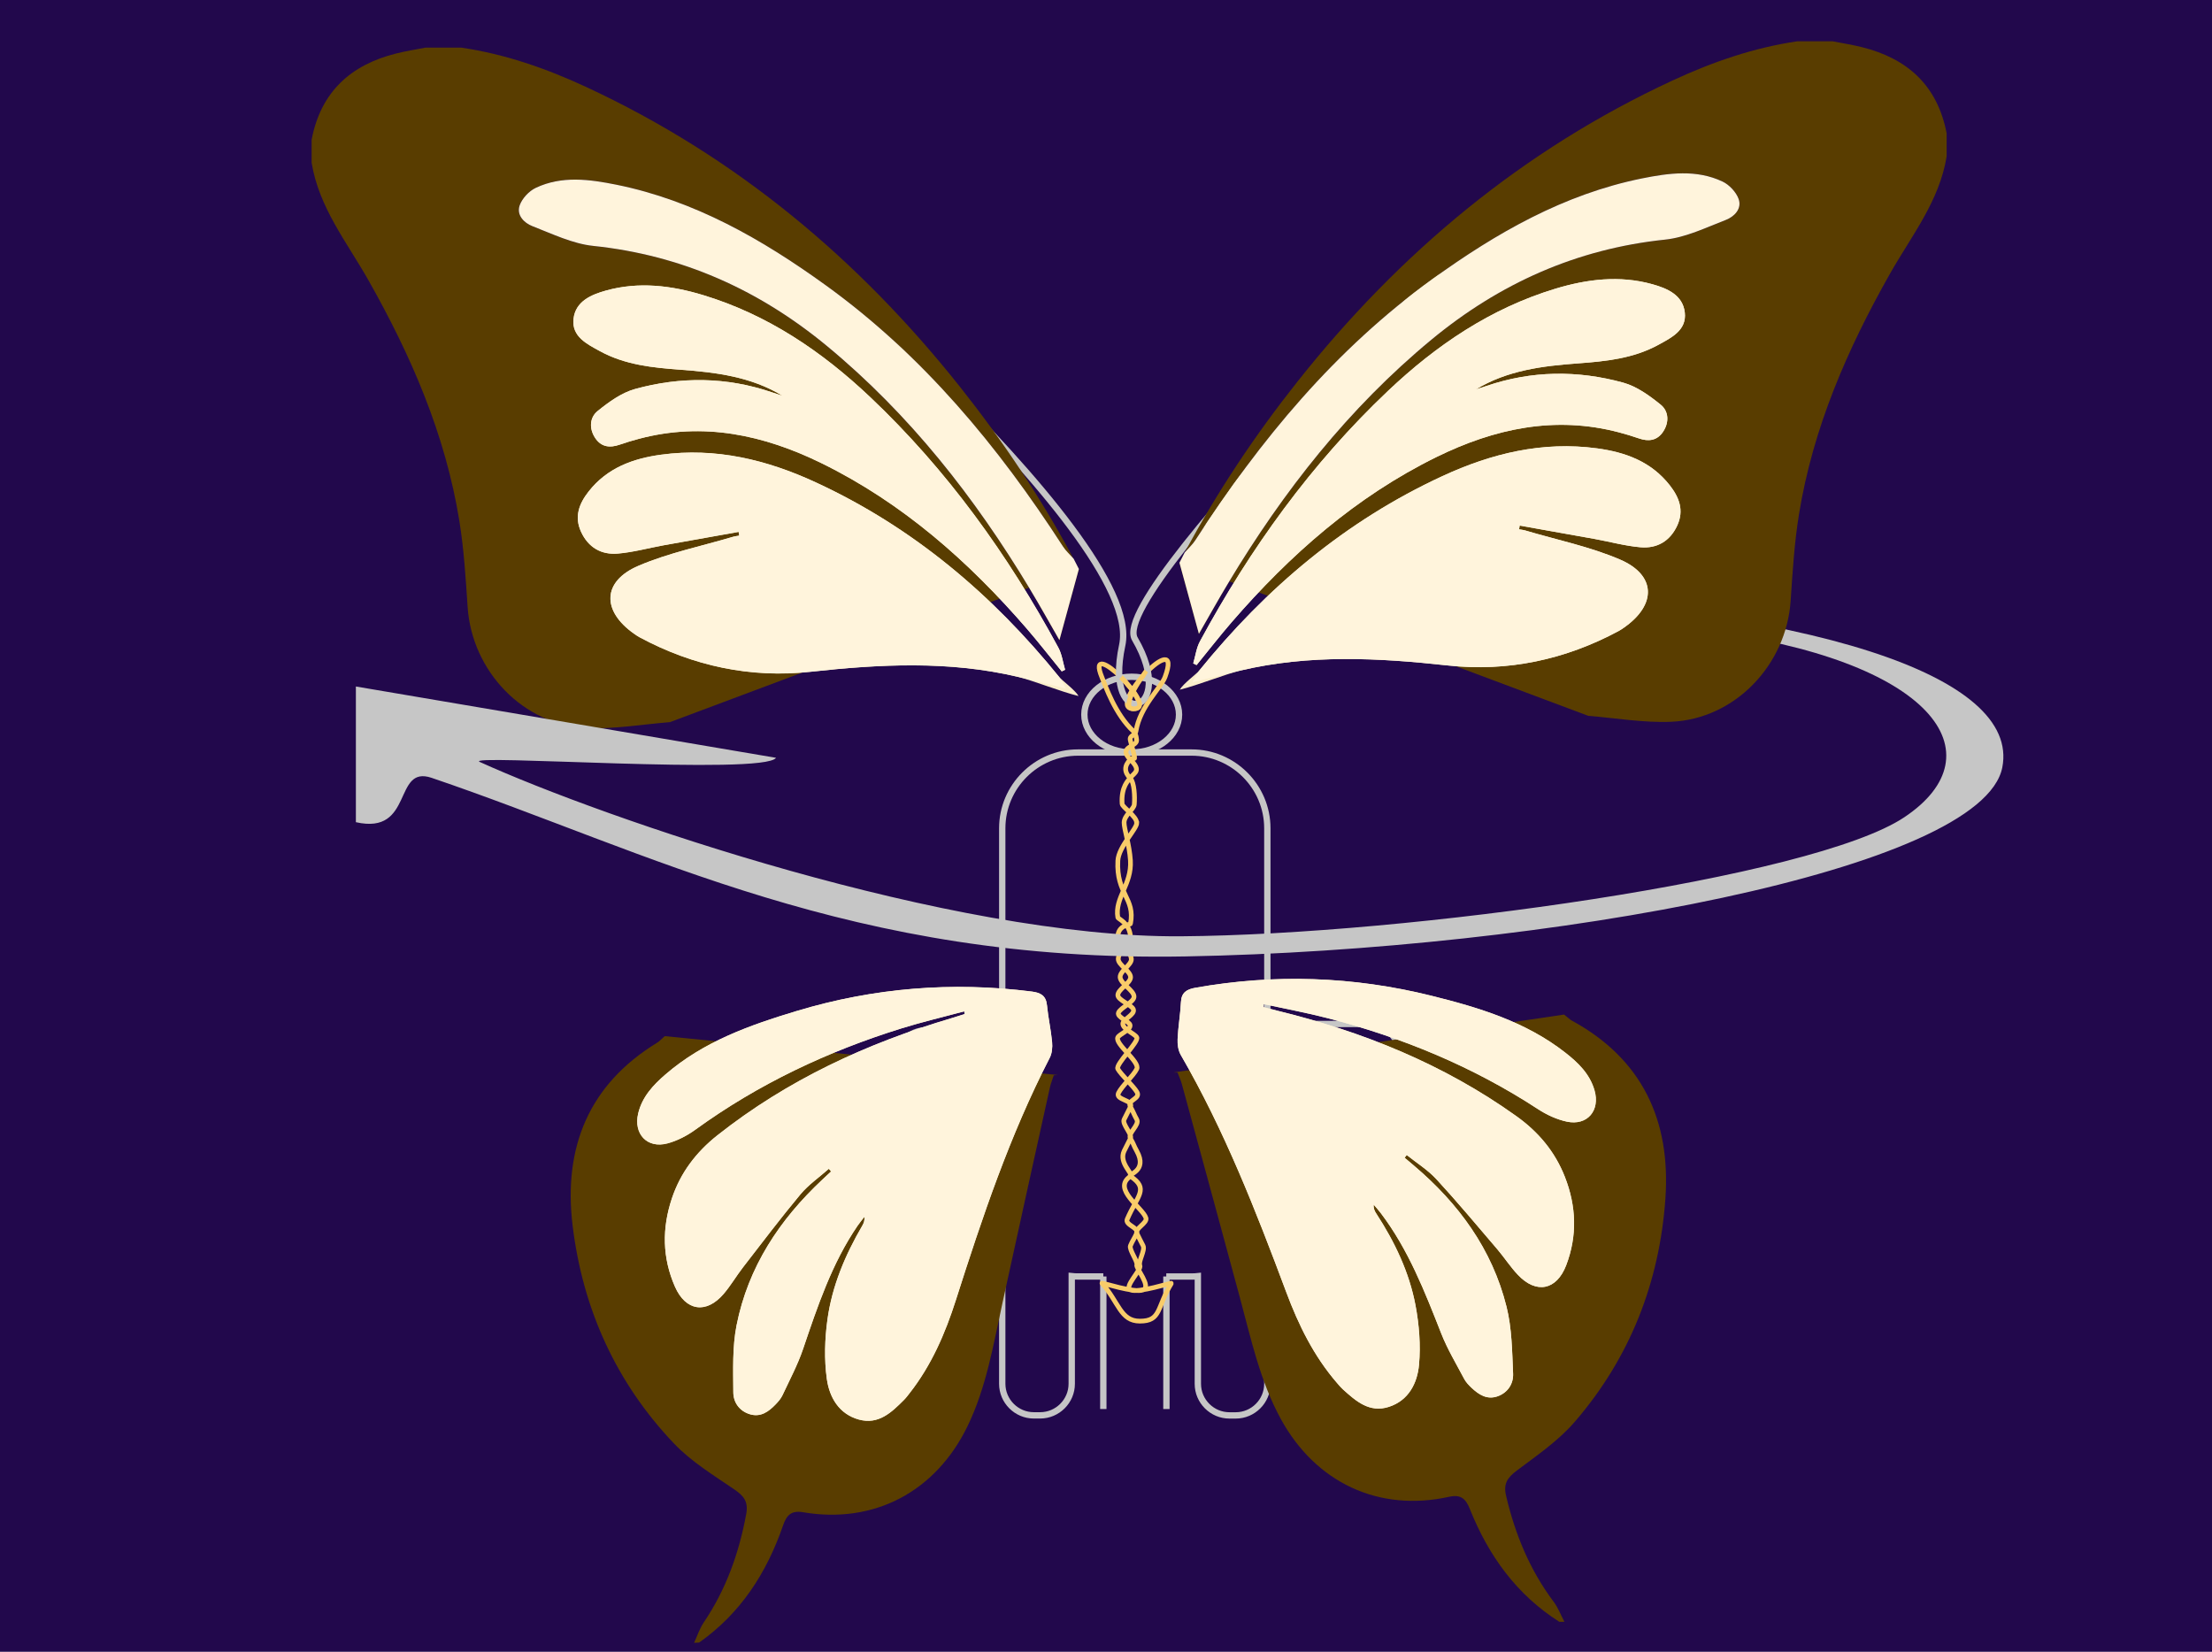 <?xml version="1.0" encoding="UTF-8"?><svg id="Duplicates" xmlns="http://www.w3.org/2000/svg" viewBox="0 0 436.4 325.86"><defs><style>.cls-1{fill:#22084c;}.cls-2{fill:#faedcb;}.cls-3{stroke:#c6c6c6;stroke-width:1.25px;}.cls-3,.cls-4{fill:none;stroke-miterlimit:10;}.cls-4{stroke:#f9cc69;stroke-width:.93px;}.cls-5{fill:#fff4dc;}.cls-6{fill:#593d00;}.cls-7{fill:#c6c6c6;}</style></defs><rect class="cls-1" x="-.48" y="-.94" width="438.37" height="327.33"/><line class="cls-3" x1="230.12" y1="277.97" x2="230.12" y2="251.82"/><line class="cls-3" x1="217.67" y1="277.97" x2="217.67" y2="251.82"/><ellipse class="cls-3" cx="223.27" cy="140.98" rx="9.34" ry="7.47"/><path class="cls-3" d="M217.67,251.82h-4.98c-.42,0-.83-.01-1.25-.06v21.23c0,3.42-2.8,6.23-6.23,6.23h-1.25c-3.42,0-6.23-2.8-6.23-6.23v-32.38c0-.5.06-.98.17-1.44-.11-.75-.17-1.51-.17-2.29v-21.17h-14.94c-3.42,0-6.23-2.8-6.23-6.23,0-1.72.7-3.26,1.83-4.4,1.13-1.13,2.68-1.83,4.4-1.83h14.94v-39.85c0-8.22,6.72-14.94,14.94-14.94h22.42c8.22,0,14.94,6.72,14.94,14.94v39.88c1.03-.8,2.33-1.27,3.74-1.27h16.19c3.42,0,6.23,2.8,6.23,6.23,0,1.72-.7,3.26-1.83,4.4-1.13,1.13-2.68,1.83-4.4,1.83h-16.19c-1.41,0-2.7-.47-3.74-1.27v23.69c0,.78-.06,1.54-.17,2.29.11.46.17.95.17,1.44v32.38c0,3.42-2.8,6.23-6.23,6.23h-1.25c-3.42,0-6.23-2.8-6.23-6.23v-21.23c-.41.05-.82.06-1.25.06h-4.98"/><path class="cls-4" d="M224.28,162.31c0,1.25-3.59,4.71-3.74,7.47-.35,6.66,3.47,7.36,2.49,12.45-.04.18-2.43.28-2.49,2.49-.03,1.25,2.54,2.79,2.66,4.48.08,1.15-2.3,2.37-2.21,3.61s2.68,2.54,2.74,3.77c.06,1.12-2.69,2.2-3.07,3.21-.34.88,2.19,1.71,2.29,2.45.13.95-2.12,1.78-2.42,2.41-.63,1.31,4.42,4.81,3.74,6.23-.64,1.33-2.95,3.38-3.61,4.75-.66,1.38,3.01,1.37,2.36,2.73-.7,1.45-.6,1.14-1.25,2.49-.44.93,1.65,2.88,1.25,3.74-.5,1.06-.82,1.58-1.25,2.49-1.11,2.38,1.93,4.53,1.25,4.98-3.74,2.49,2.49,6.23,3.07,8.25.27.96-2.23,2.08-1.82,2.96.46,1,.81,1.59,1.25,2.49s-1,3.11-.64,3.86c.42.87-3.24,4.26-1.85,4.85,1.59.67,8.2-1.5,8.08-1.31-2.95,4.8-1.97,7.47-6.23,7.47-3.83,0-4.12-3.69-7.47-7.47-.19-.22,6.41,1.99,8.11,1.31,1.71-.68-1.48-4.25-1.25-4.98.21-.64-1.55-2.97-1.25-3.74.37-.93.79-1.43,1.25-2.49.46-1.07-2.37-1.6-1.89-2.73,2-4.68,4.38-5.99.64-8.48-.65-.44,3.49-.92,1.25-4.98-.72-1.31-.42-1-1.25-2.49-.59-1.05,1.86-2.63,1.25-3.74-.63-1.13-.6-1.34-1.25-2.49-.76-1.37,2.05-1.53,1.3-2.89-.61-1.09-3.21-3.53-3.79-4.59-.5-.91,4.21-5.36,3.74-6.23-.38-.7-2.77-1.62-2.75-2.69.01-.86,2.46-1.81,2.08-2.83-.34-.89-3.05-1.83-3.06-2.79-.01-1.16,2.49-2.35,2.51-3.53.02-1.22-2.45-2.44-2.43-3.61.02-1.64,2.5-3.18,2.4-4.48-.2-2.7-2.43-3.38-2.49-3.74-.65-3.84,2.78-6.49,2.49-11.21-.19-3.09-1.25-6.23-1.25-7.47,0-1.46,1.93-2.64,2.01-3.57.14-1.54,0-4.37-.77-5.15-1.25-1.25-1.25-2.49,0-3.74.88-.88,1.35,1.45,0-3.74-.28-1.08.94-.87,1.1-1.85.81-4.92,4.97-8.61,5.73-10.66,3.87-10.48-11.9,6.23-6.23,6.23,5.12,0-9.68-14.63-6.23-6.23.73,1.77,2.62,7.33,6.23,10.68.63.59.63,1.83.63,1.83,0,1.25-3.74,1.25-1.25,3.74,2.3,2.3.79,2.54,0,3.64-.31.43-1.84,1.66-1.61,5.11.05.68,2.86,2.46,2.86,3.7Z"/><path class="cls-3" d="M144.19,37.62s81.91,67.75,77.21,89.67c-3.74,17.44,11.21,13.7,2.49-1.25-5.79-9.92,79.7-92.16,79.7-92.16"/><path class="cls-4" d="M226.14,132.36s-5.63,7.47-2.49,7.47c3.74,0-2.49-6.23-2.49-6.23"/><path class="cls-6" d="M208.74,212.08c-.28.02-.56.03-.84.05-.25.78-.57,1.54-.75,2.33-3.15,14.25-6.3,28.49-9.41,42.75-1.79,8.19-3.15,16.49-6.85,24.13-6.27,12.93-18.43,19.38-32.46,16.99-2.42-.41-3.28.68-3.96,2.66-3.23,9.34-8.38,17.3-16.54,23.05l-1,.05c.63-1.34,1.09-2.8,1.91-4.02,4.4-6.49,6.96-13.68,8.38-21.38.45-2.45-.47-3.58-2.36-4.87-4.12-2.81-8.5-5.48-11.9-9.06-11.43-12.01-18.02-26.58-20-43.06-1.84-15.36,3.21-27.78,16.72-36.02.36-.22.66-.56,1.47-1.27"/><path class="cls-2" d="M190.24,199.5c.02.19.04.38.06.57-.86.27-1.72.55-2.59.81-16.74,4.96-32.35,12.17-46.17,23.1-4.18,3.31-7.26,7.34-8.97,12.42-1.98,5.89-1.92,11.74.6,17.45,2.12,4.82,6.17,5.42,9.6,1.42,1.41-1.65,2.51-3.56,3.84-5.27,3.73-4.82,7.41-9.69,11.31-14.37,1.59-1.91,3.72-3.37,5.6-5.04.15.17.3.35.45.52-.57.54-1.15,1.07-1.72,1.61-8.45,7.9-14.65,17.24-16.93,28.75-.85,4.28-.67,8.8-.64,13.21.01,1.99,1.2,3.71,3.28,4.33,2.12.64,3.69-.51,5.07-1.95.52-.54,1.03-1.14,1.35-1.8,1.41-3.03,3.01-6,4.07-9.15,2.86-8.43,5.67-16.86,10.74-24.28.42-.61.89-1.18,1.34-1.76.1.75-.13,1.26-.41,1.75-3.36,5.76-5.95,11.88-6.87,18.51-.53,3.85-.66,7.88-.12,11.71.5,3.61,2.38,6.94,6.34,8.02,3.88,1.05,6.43-1.42,8.89-3.89.41-.41.76-.89,1.12-1.35,4.29-5.48,7-11.75,9.11-18.35,5.2-16.31,10.64-32.52,18.51-47.77.46-.89.57-2.11.47-3.13-.23-2.42-.78-4.81-1.01-7.24-.19-1.93-1.27-2.48-2.96-2.7-15.75-2.01-31.23-.74-46.42,3.83-9.26,2.79-18.37,6.01-25.89,12.52-2.43,2.1-4.6,4.41-5.38,7.69-.96,4.05,1.78,6.97,5.77,5.91,1.95-.52,3.89-1.53,5.54-2.73,12.41-9,26.06-15.43,40.62-19.96,4.09-1.27,8.27-2.25,12.41-3.37Z"/><path class="cls-5" d="M190.24,199.5c-4.14,1.12-8.32,2.1-12.41,3.37-14.56,4.53-28.2,10.96-40.62,19.96-1.65,1.2-3.59,2.21-5.54,2.73-3.99,1.06-6.73-1.86-5.77-5.91.78-3.27,2.95-5.59,5.38-7.69,7.52-6.5,16.62-9.73,25.89-12.52,15.19-4.57,30.67-5.84,46.42-3.83,1.69.22,2.77.77,2.96,2.7.24,2.42.78,4.81,1.01,7.24.1,1.03-.01,2.24-.47,3.13-7.87,15.25-13.31,31.47-18.51,47.77-2.1,6.6-4.82,12.87-9.11,18.35-.36.46-.71.94-1.12,1.35-2.46,2.46-5.01,4.94-8.89,3.89-3.96-1.08-5.84-4.41-6.34-8.02-.53-3.83-.41-7.86.12-11.71.91-6.63,3.5-12.74,6.87-18.51.28-.48.51-1,.41-1.75-.45.59-.92,1.15-1.34,1.76-5.07,7.42-7.88,15.85-10.74,24.28-1.07,3.15-2.66,6.13-4.07,9.15-.31.67-.83,1.27-1.35,1.8-1.38,1.44-2.96,2.58-5.07,1.95-2.08-.62-3.27-2.34-3.28-4.33-.02-4.41-.2-8.93.64-13.21,2.28-11.51,8.48-20.85,16.93-28.75.57-.54,1.15-1.07,1.72-1.61-.15-.17-.3-.35-.45-.52-1.88,1.67-4,3.13-5.6,5.04-3.9,4.68-7.58,9.55-11.31,14.37-1.33,1.72-2.43,3.63-3.84,5.27-3.42,4-7.47,3.41-9.6-1.42-2.51-5.71-2.58-11.56-.6-17.45,1.71-5.08,4.79-9.11,8.97-12.42,13.82-10.92,29.43-18.14,46.17-23.1.87-.26,1.72-.54,2.59-.81-.02-.19-.04-.38-.06-.57Z"/><path class="cls-6" d="M132.18,142.46c-5.45.44-10.93,1.4-16.36,1.17-12.55-.54-22.7-11.18-23.56-23.84-.38-5.7-.73-11.43-1.64-17.05-2.76-17.06-9.53-32.61-17.97-47.52-4.22-7.45-9.73-14.28-11.17-23.12,0-1.51,0-3.03,0-4.54,1.8-9.44,7.72-14.77,16.69-17.01,1.91-.48,3.86-.78,5.79-1.16,2.33,0,4.66,0,7,0,8.61,1.26,16.73,4.08,24.62,7.74,29.48,13.67,53.79,33.92,73.96,59.37,8.37,10.56,15.87,21.76,22.24,33.7-.7-.8-1.51-1.52-2.08-2.4-12.79-19.77-27.62-37.66-46.78-51.51-12.59-9.09-25.91-16.73-41.32-19.85-5.33-1.08-10.76-1.82-15.91.62-1.33.63-2.68,2.06-3.17,3.44-.69,1.94.88,3.49,2.51,4.12,3.92,1.52,7.9,3.47,11.99,3.89,17.45,1.81,32.68,8.64,46.13,19.76,16.27,13.45,29.15,29.84,40.02,47.92,2.01,3.35,3.91,6.77,5.83,10.09,1.3-4.75,2.57-9.39,3.84-14.03"/><path class="cls-2" d="M212.78,137.3c-.63-1.12-3.36-3.18-3.75-3.66-13.24-16.37-28.93-29.62-48.06-38.46-9.69-4.48-19.77-6.92-30.52-5.47-5.62.76-10.67,2.61-14.32,7.27-1.86,2.37-2.87,4.94-1.49,7.94,1.43,3.11,4.01,4.57,7.25,4.3,3.04-.26,6.03-1.09,9.05-1.64,4.93-.89,9.86-1.76,14.79-2.64.04.25.08.49.12.74-.39.07-.79.1-1.16.21-6.27,1.86-12.77,3.18-18.75,5.75-7.13,3.06-7.25,8.88-.84,13.39.34.24.69.48,1.05.68,10.56,5.7,21.99,8.12,33.73,6.83,13.76-1.51,27.34-2.21,40.92.99,2.96.7,8.41,2.91,11.98,3.78Z"/><path class="cls-2" d="M154.37,78.07c-.69-.22-1.38-.43-2.06-.67-8.94-3.06-18.01-3.14-27.02-.66-2.67.74-5.18,2.56-7.39,4.35-1.57,1.27-1.71,3.44-.49,5.3,1.2,1.82,2.91,2.01,4.85,1.33,1.25-.44,2.53-.81,3.82-1.16,12.66-3.36,24.61-.77,36.04,4.84,15.89,7.8,28.93,19.3,40.47,32.64,2.37,2.74,4.59,5.6,6.88,8.41.22-.11.44-.21.66-.32-.43-1.46-.62-3.06-1.33-4.37-9.92-18.33-21.96-35.06-37.09-49.39-9.56-9.06-20.29-16.3-32.98-20.15-6.3-1.91-12.72-2.7-19.18-.9-2.95.82-6.01,2.13-6.4,5.58-.4,3.5,2.65,4.97,5.2,6.37,4.95,2.71,10.42,3.27,15.92,3.67,6.98.51,13.89,1.37,20.1,5.13Z"/><path class="cls-5" d="M210.28,135.83c-3.57-.88-6.53-1.62-9.49-2.32-13.57-3.2-27.16-2.5-40.92-.99-11.74,1.29-23.17-1.13-33.73-6.83-.37-.2-.71-.44-1.05-.68-6.41-4.5-6.29-10.33.84-13.39,5.98-2.56,12.48-3.88,18.75-5.75.38-.11.77-.14,1.16-.21-.04-.25-.08-.49-.12-.74-4.93.88-9.87,1.75-14.79,2.64-3.02.55-6.01,1.38-9.05,1.64-3.24.28-5.82-1.19-7.25-4.3-1.38-2.99-.37-5.57,1.49-7.94,3.65-4.65,8.71-6.51,14.32-7.27,10.76-1.46,20.84.99,30.52,5.47,19.13,8.84,34.82,22.1,48.06,38.46.39.48.62,1.08,1.26,2.19Z"/><path class="cls-5" d="M154.37,78.07c-6.21-3.76-13.12-4.62-20.1-5.13-5.49-.4-10.97-.95-15.92-3.67-2.55-1.4-5.6-2.87-5.2-6.37.39-3.45,3.46-4.76,6.4-5.58,6.46-1.8,12.88-1.01,19.18.9,12.7,3.85,23.42,11.09,32.98,20.15,15.13,14.33,27.16,31.06,37.09,49.39.71,1.31.9,2.9,1.33,4.37-.22.11-.44.21-.66.32-2.29-2.8-4.52-5.67-6.88-8.41-11.54-13.34-24.59-24.84-40.47-32.64-11.43-5.61-23.37-8.2-36.04-4.84-1.28.34-2.56.72-3.82,1.16-1.94.68-3.65.49-4.85-1.33-1.22-1.86-1.08-4.02.49-5.3,2.21-1.79,4.72-3.61,7.39-4.35,9.01-2.48,18.08-2.4,27.02.66.68.23,1.37.44,2.06.67Z"/><path class="cls-5" d="M211.8,110.2c.35.68.7,1.37,1.05,2.05-1.27,4.64-2.54,9.28-3.84,14.03-1.92-3.33-3.81-6.75-5.83-10.09-10.87-18.08-23.74-34.46-40.02-47.92-13.45-11.12-28.68-17.94-46.13-19.76-4.09-.43-8.06-2.37-11.99-3.89-1.63-.63-3.2-2.18-2.51-4.12.49-1.37,1.84-2.81,3.17-3.44,5.16-2.44,10.58-1.69,15.91-.62,15.4,3.12,28.73,10.75,41.32,19.85,19.16,13.84,33.99,31.73,46.78,51.51.57.88,1.38,1.6,2.08,2.4Z"/><path class="cls-6" d="M231.46,211.58c.28,0,.56,0,.85.01.29.76.65,1.51.86,2.3,3.84,14.08,7.68,28.15,11.48,42.24,2.18,8.09,3.95,16.32,8.02,23.77,6.89,12.61,19.36,18.46,33.25,15.38,2.4-.53,3.31.52,4.08,2.46,3.68,9.18,9.22,16.87,17.64,22.21h1c-.69-1.31-1.23-2.75-2.1-3.92-4.71-6.27-7.62-13.32-9.41-20.94-.57-2.42.29-3.6,2.12-4.98,3.98-3,8.22-5.89,11.44-9.63,10.83-12.55,16.7-27.42,17.87-43.98,1.09-15.44-4.56-27.59-18.46-35.16-.37-.2-.69-.53-1.53-1.19"/><path class="cls-2" d="M249.33,198.1c0,.19-.02.38-.03.58.87.23,1.75.47,2.62.68,16.96,4.14,32.91,10.58,47.24,20.82,4.34,3.1,7.61,6.98,9.57,11.97,2.27,5.78,2.49,11.63.26,17.46-1.89,4.92-5.9,5.71-9.52,1.88-1.49-1.57-2.68-3.43-4.09-5.08-3.96-4.63-7.87-9.32-12-13.8-1.69-1.83-3.88-3.19-5.84-4.76-.14.18-.28.36-.42.54.6.51,1.2,1.02,1.8,1.52,8.83,7.47,15.47,16.5,18.31,27.89,1.05,4.23,1.1,8.76,1.29,13.16.09,1.99-1.02,3.76-3.06,4.49-2.09.74-3.71-.33-5.16-1.7-.54-.51-1.09-1.08-1.43-1.74-1.56-2.95-3.3-5.85-4.52-8.94-3.26-8.28-6.48-16.56-11.91-23.73-.45-.59-.95-1.13-1.42-1.7-.07.75.19,1.26.49,1.73,3.64,5.59,6.52,11.57,7.76,18.15.72,3.82,1.04,7.84.69,11.69-.33,3.63-2.03,7.05-5.94,8.32-3.82,1.24-6.49-1.11-9.07-3.45-.43-.39-.8-.85-1.19-1.29-4.55-5.27-7.57-11.4-9.99-17.89-5.99-16.03-12.21-31.96-20.82-46.81-.5-.87-.67-2.08-.62-3.11.11-2.43.54-4.85.66-7.28.09-1.93,1.15-2.54,2.82-2.84,15.63-2.78,31.16-2.26,46.55,1.56,9.39,2.33,18.64,5.11,26.47,11.24,2.53,1.98,4.81,4.18,5.75,7.42,1.16,4-1.43,7.05-5.47,6.18-1.98-.43-3.96-1.34-5.67-2.46-12.84-8.39-26.78-14.14-41.54-17.96-4.15-1.07-8.37-1.85-12.56-2.76Z"/><path class="cls-5" d="M249.33,198.1c4.19.91,8.41,1.69,12.56,2.76,14.76,3.81,28.7,9.57,41.54,17.96,1.71,1.12,3.69,2.03,5.67,2.46,4.04.87,6.63-2.19,5.47-6.18-.93-3.23-3.22-5.44-5.75-7.42-7.83-6.13-17.08-8.91-26.47-11.24-15.39-3.82-30.92-4.34-46.55-1.56-1.67.3-2.73.91-2.82,2.84-.12,2.43-.55,4.85-.66,7.28-.05,1.03.12,2.24.62,3.11,8.61,14.85,14.83,30.78,20.82,46.81,2.42,6.49,5.44,12.62,9.99,17.89.38.44.76.9,1.19,1.29,2.58,2.34,5.25,4.69,9.07,3.45,3.91-1.27,5.61-4.68,5.94-8.32.35-3.85.02-7.87-.69-11.69-1.24-6.58-4.12-12.56-7.76-18.15-.31-.47-.56-.97-.49-1.73.48.56.98,1.11,1.42,1.7,5.43,7.16,8.65,15.44,11.91,23.73,1.22,3.1,2.96,5.99,4.52,8.94.34.65.89,1.22,1.43,1.74,1.45,1.37,3.08,2.43,5.16,1.7,2.04-.72,3.15-2.5,3.06-4.49-.19-4.4-.23-8.93-1.29-13.16-2.83-11.39-9.48-20.42-18.31-27.89-.6-.51-1.2-1.02-1.8-1.52.14-.18.28-.36.42-.54,1.96,1.57,4.15,2.93,5.84,4.76,4.13,4.48,8.04,9.16,12,13.8,1.41,1.65,2.6,3.51,4.09,5.08,3.61,3.83,7.63,3.04,9.52-1.88,2.23-5.83,2.01-11.67-.26-17.46-1.96-4.99-5.23-8.87-9.57-11.97-14.33-10.24-30.28-16.68-47.24-20.82-.88-.21-1.75-.45-2.62-.68,0-.19.02-.38.03-.58Z"/><path class="cls-7" d="M70.21,135.43c32.46,5.51,59.12,10.03,82.89,14.07-2.33,3.49-62.05-.82-58.44.82,24.44,11.09,92.89,34.72,138.34,34.39,44.65-.32,124.56-11.39,142.69-23.48,18.68-12.45,5.92-31.15-39.85-36.9-22.38-2.81-21.89-3.67-46.1-4.7-23.1-.98-42.9-4.37-4.65-2.83,73.28,2.96,113.45,16.67,109.94,34.59-3.96,20.21-89.67,35.96-161.04,37.29-66.19,1.23-105.77-20.62-148.84-35.23-7.66-2.6-3.43,11.35-14.94,8.75v-26.78Z"/><path class="cls-6" d="M313.35,141.22c5.45.44,10.93,1.4,16.36,1.17,12.55-.54,22.7-11.18,23.56-23.84.38-5.7.73-11.43,1.64-17.05,2.76-17.06,9.53-32.61,17.97-47.52,4.22-7.45,9.73-14.28,11.17-23.12,0-1.51,0-3.03,0-4.54-1.8-9.44-7.72-14.77-16.69-17.01-1.91-.48-3.86-.78-5.79-1.16-2.33,0-4.66,0-7,0-8.61,1.26-16.73,4.08-24.62,7.74-29.48,13.67-53.79,33.92-73.96,59.37-8.37,10.56-15.87,21.76-22.24,33.7.7-.8,1.51-1.52,2.08-2.4,12.79-19.77,27.62-37.66,46.78-51.51,12.59-9.09,25.91-16.73,41.32-19.85,5.33-1.08,10.76-1.82,15.91.62,1.33.63,2.68,2.06,3.17,3.44.69,1.94-.88,3.49-2.51,4.12-3.92,1.52-7.9,3.47-11.99,3.89-17.45,1.81-32.68,8.64-46.13,19.76-16.27,13.45-29.15,29.84-40.02,47.92-2.01,3.35-3.91,6.77-5.83,10.09-1.3-4.75-2.57-9.39-3.84-14.03"/><path class="cls-2" d="M232.76,136.05c.63-1.12,3.36-3.18,3.75-3.66,13.24-16.37,28.93-29.62,48.06-38.46,9.69-4.48,19.77-6.92,30.52-5.47,5.62.76,10.67,2.61,14.32,7.27,1.86,2.37,2.87,4.94,1.49,7.94-1.43,3.11-4.01,4.57-7.25,4.3-3.04-.26-6.03-1.09-9.05-1.64-4.93-.89-9.86-1.76-14.79-2.64-.04.25-.08.49-.12.74.39.07.79.1,1.16.21,6.27,1.86,12.77,3.18,18.75,5.75,7.13,3.06,7.25,8.88.84,13.39-.34.24-.69.48-1.05.68-10.56,5.7-21.99,8.12-33.73,6.83-13.76-1.51-27.34-2.21-40.92.99-2.96.7-8.41,2.91-11.98,3.78Z"/><path class="cls-2" d="M291.17,76.82c.69-.22,1.38-.43,2.06-.67,8.94-3.06,18.01-3.14,27.02-.66,2.67.74,5.18,2.56,7.39,4.35,1.57,1.27,1.71,3.44.49,5.3-1.2,1.82-2.91,2.01-4.85,1.33-1.25-.44-2.53-.81-3.82-1.16-12.66-3.36-24.61-.77-36.04,4.84-15.89,7.8-28.93,19.3-40.47,32.64-2.37,2.74-4.59,5.6-6.88,8.41-.22-.11-.44-.21-.66-.32.43-1.46.62-3.06,1.33-4.37,9.92-18.33,21.96-35.06,37.09-49.39,9.56-9.06,20.29-16.3,32.98-20.15,6.3-1.91,12.72-2.7,19.18-.9,2.95.82,6.01,2.13,6.4,5.58.4,3.5-2.65,4.97-5.2,6.37-4.95,2.71-10.42,3.27-15.92,3.67-6.98.51-13.89,1.37-20.1,5.13Z"/><path class="cls-5" d="M235.26,134.59c3.57-.88,6.53-1.62,9.49-2.32,13.57-3.2,27.16-2.5,40.92-.99,11.74,1.29,23.17-1.13,33.73-6.83.37-.2.71-.44,1.05-.68,6.41-4.5,6.29-10.33-.84-13.39-5.98-2.56-12.48-3.88-18.75-5.75-.38-.11-.77-.14-1.16-.21.04-.25.08-.49.12-.74,4.93.88,9.87,1.75,14.79,2.64,3.02.55,6.01,1.38,9.05,1.64,3.24.28,5.82-1.19,7.25-4.3,1.38-2.99.37-5.57-1.49-7.94-3.65-4.65-8.71-6.51-14.32-7.27-10.76-1.46-20.84.99-30.52,5.47-19.13,8.84-34.82,22.1-48.06,38.46-.39.48-.62,1.08-1.26,2.19Z"/><path class="cls-5" d="M291.17,76.82c6.21-3.76,13.12-4.62,20.1-5.13,5.49-.4,10.97-.95,15.92-3.67,2.55-1.4,5.6-2.87,5.2-6.37-.39-3.45-3.46-4.76-6.4-5.58-6.46-1.8-12.88-1.01-19.18.9-12.7,3.85-23.42,11.09-32.98,20.15-15.13,14.33-27.16,31.06-37.09,49.39-.71,1.31-.9,2.9-1.33,4.37.22.11.44.21.66.32,2.29-2.8,4.52-5.67,6.88-8.41,11.54-13.34,24.59-24.84,40.47-32.64,11.43-5.61,23.37-8.2,36.04-4.84,1.28.34,2.56.72,3.82,1.16,1.94.68,3.65.49,4.85-1.33,1.22-1.86,1.08-4.02-.49-5.3-2.21-1.79-4.72-3.61-7.39-4.35-9.01-2.48-18.08-2.4-27.02.66-.68.23-1.37.44-2.06.67Z"/><path class="cls-5" d="M233.74,108.96c-.35.68-.7,1.37-1.05,2.05,1.27,4.64,2.54,9.28,3.84,14.03,1.92-3.33,3.81-6.75,5.83-10.09,10.87-18.08,23.74-34.46,40.02-47.92,13.45-11.12,28.68-17.94,46.13-19.76,4.09-.43,8.06-2.37,11.99-3.89,1.63-.63,3.2-2.18,2.51-4.12-.49-1.37-1.84-2.81-3.17-3.44-5.16-2.44-10.58-1.69-15.91-.62-15.4,3.12-28.73,10.75-41.32,19.85-19.16,13.84-33.99,31.73-46.78,51.51-.57.88-1.38,1.6-2.08,2.4Z"/></svg>